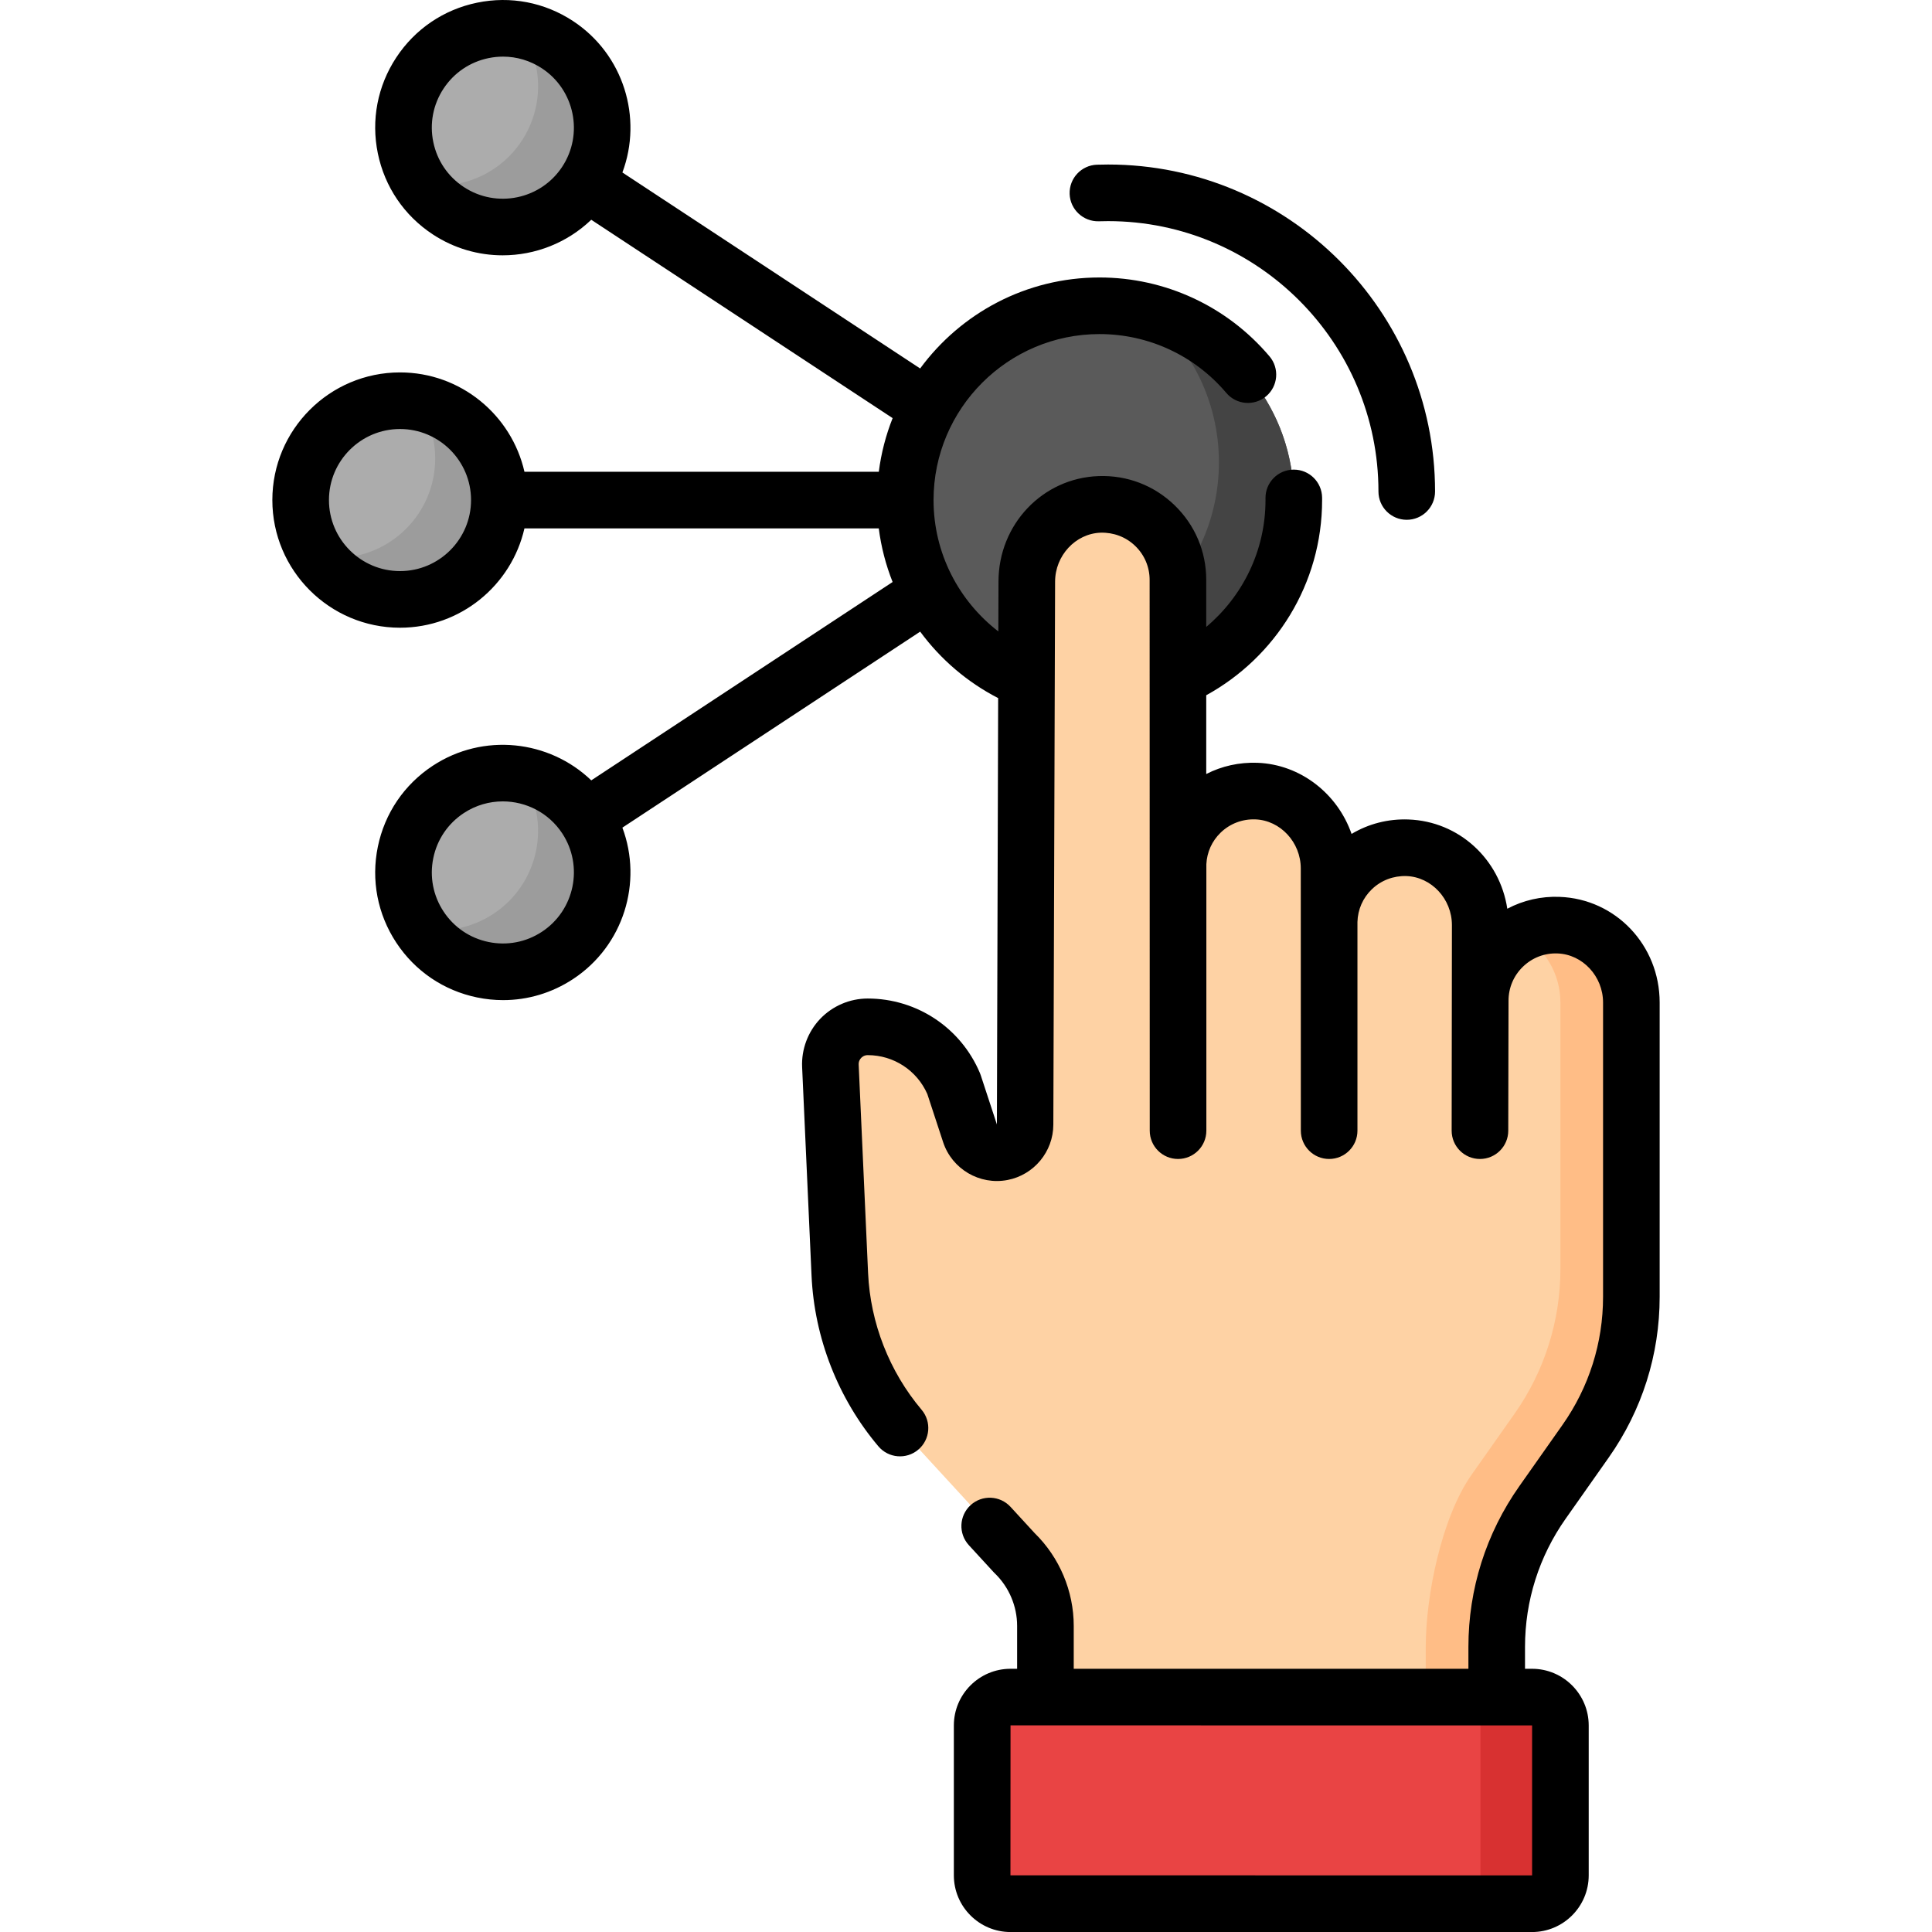 <svg id="Capa_1" enable-background="new 0 0 511.96 511.96" height="512" viewBox="0 0 511.96 511.96" width="512" xmlns="http://www.w3.org/2000/svg"><g><g><g><circle cx="105.996" cy="132.51" fill="#acacac" r="26.326"/></g><g><circle cx="133.258" cy="231.181" fill="#acacac" r="26.326"/></g><g><circle cx="133.258" cy="33.838" fill="#acacac" r="26.326"/></g><g><path d="m132.322 132.507c0 14.54-11.79 26.33-26.33 26.33-9.01 0-16.96-4.53-21.7-11.43 1.53.29 3.1.43 4.7.43 14.54 0 26.33-11.79 26.33-26.33 0-5.53-1.71-10.66-4.63-14.9 12.3 2.21 21.63 12.96 21.63 25.9z" fill="#9c9c9c"/></g><g><path d="m147.732 253.167c-12.01 7.91-28.09 4.71-36.18-7.09 6.42 1.17 13.29-.03 19.18-3.91 12.14-7.99 15.51-24.32 7.52-36.46-.1-.15-.19-.29-.29-.43 6.83 1.24 13.17 5.17 17.29 11.43 7.99 12.14 4.62 28.47-7.52 36.46z" fill="#9c9c9c"/></g><g><path d="m155.252 48.317c-8 12.14-24.32 15.51-36.47 7.51-2.93-1.93-5.35-4.35-7.22-7.07 10.07 1.81 20.71-2.36 26.69-11.44 6.06-9.21 5.59-20.83-.3-29.39 3.39.61 6.72 1.91 9.78 3.92 12.14 7.99 15.51 24.32 7.52 36.47z" fill="#9c9c9c"/></g><g><circle cx="291.363" cy="132.51" fill="#5a5a5a" r="51.483"/></g><g><path d="m342.842 132.507c0 28.44-23.05 51.49-51.48 51.49-12.33 0-23.66-4.34-32.52-11.58 4.05 1.03 8.3 1.58 12.68 1.58 28.43 0 51.48-23.05 51.48-51.49 0-16.1-7.39-30.47-18.96-39.9 22.3 5.65 38.8 25.85 38.8 49.9z" fill="#444"/></g></g><g><g><g><path d="m413.491 496.94v-39.719c0-4.154-3.367-7.521-7.521-7.521h-138.189c-4.154 0-7.521 3.367-7.521 7.521v39.719c0 4.154 3.367 7.521 7.521 7.521h138.189c4.153-.001 7.521-3.368 7.521-7.521z" fill="#e94444"/></g><g><path d="m413.492 457.217v39.72c0 4.16-3.37 7.52-7.52 7.52h-21.18c4.16 0 7.52-3.36 7.52-7.52v-39.72c0-4.15-3.36-7.52-7.52-7.52h21.18c4.15 0 7.52 3.37 7.52 7.52z" fill="#d83131"/></g><g><path d="m378.897 449.7h-101.868v-16.298-2.563c0-7.293-2.967-14.272-8.218-19.334l-28.44-30.956c-10.797-11.752-17.109-26.931-17.829-42.873l-2.495-55.245c-.254-5.632 4.243-10.338 9.881-10.338 9.962 0 18.955 5.968 22.825 15.148l4.289 13.066c1.174 3.575 4.821 5.721 8.516 5.011 3.512-.675 6.054-3.743 6.065-7.319l.465-143.853c0-10.858 8.443-20.106 19.295-20.492 11.392-.405 20.755 8.71 20.755 20.012v75.97c0-11.302 9.363-20.417 20.755-20.012 10.851.386 19.295 9.634 19.295 20.492v14.541c0-11.302 9.363-20.417 20.755-20.012 10.852.386 19.295 9.634 19.295 20.493v20.024c0-11.302 9.363-20.417 20.755-20.012 10.852.386 19.295 9.634 19.295 20.493v77.974c0 13.709-4.237 27.084-12.13 38.292l-11.419 16.214c-7.894 11.209-12.13 24.583-12.13 38.292v13.285z" fill="#fed2a4"/></g><g><path d="m432.292 265.647v77.97c0 13.71-4.24 27.09-12.13 38.29l-11.42 16.22c-7.89 11.21-12.13 24.58-12.13 38.29v13.28h-18.8v-13.28c0-13.71 4.24-34.4 12.13-45.61l11.42-16.21c7.89-11.21 12.13-24.59 12.13-38.3v-70.65c0-7.74-4.29-14.66-10.68-18.14 3.01-1.62 6.49-2.49 10.18-2.36 10.86.39 19.3 9.64 19.3 20.5z" fill="#ffbd86"/></g></g><g><path d="m291.192 58.637c.81-.027 1.623-.041 2.438-.041 39.506 0 71.646 32.14 71.646 71.646 0 4.143 3.357 7.5 7.5 7.5s7.5-3.357 7.5-7.5c0-47.776-38.869-86.646-86.646-86.646-.985 0-1.969.016-2.946.049-4.14.141-7.382 3.61-7.242 7.75.141 4.141 3.643 7.372 7.75 7.242z"/><path d="m413.263 237.657c-4.909-.181-9.641.921-13.845 3.146-1.975-13.109-12.776-23.174-26.205-23.651-5.388-.194-10.563 1.146-15.061 3.831-3.668-10.59-13.485-18.443-24.99-18.853-4.784-.16-9.399.865-13.521 2.979v-20.875c18.278-10.03 30.706-29.445 30.706-51.725l-.003-.645c-.043-4.115-3.393-7.422-7.498-7.422h-.08c-4.142.043-7.465 3.436-7.422 7.578l.003.488c0 13.486-6.118 25.552-15.706 33.624v-12.466c0-7.537-2.987-14.572-8.412-19.808-5.424-5.232-12.555-7.967-20.111-7.699-14.875.53-26.527 12.824-26.527 27.964l-.039 13.201c-10.43-8.048-17.171-20.653-17.171-34.816 0-24.252 19.731-43.982 43.983-43.982 12.966 0 25.211 5.684 33.595 15.593 2.675 3.162 7.408 3.557 10.569.882 3.163-2.675 3.558-7.407.882-10.569-11.239-13.286-27.658-20.905-45.046-20.905-19.486 0-36.787 9.504-47.533 24.113l-78.903-51.935c5.417-14.455.354-31.284-13.072-40.122-7.547-4.969-16.578-6.701-25.427-4.875-8.849 1.824-16.458 6.985-21.426 14.533-4.968 7.547-6.699 16.576-4.875 25.426s6.985 16.459 14.532 21.426c5.717 3.763 12.165 5.562 18.546 5.562 8.604 0 17.075-3.285 23.469-9.424l79.864 52.567c-1.786 4.495-3.033 9.257-3.665 14.211h-93.9c-3.422-15.053-16.904-26.326-32.978-26.326-18.652 0-33.826 15.175-33.826 33.826 0 18.652 15.174 33.827 33.826 33.827 16.074 0 29.556-11.274 32.978-26.327h93.891c.633 4.956 1.881 9.72 3.669 14.215l-79.854 52.561c-11.135-10.692-28.594-12.698-42.02-3.859-7.547 4.967-12.708 12.576-14.533 21.426-1.824 8.85-.093 17.879 4.875 25.426 4.968 7.548 12.577 12.709 21.426 14.533 2.297.474 4.605.707 6.898.707 6.539 0 12.941-1.903 18.529-5.582 13.426-8.838 18.489-25.666 13.072-40.122l78.912-51.94c5.413 7.349 12.484 13.407 20.661 17.61l-.33 112.985-4.29-13.065c-.063-.193-.135-.385-.215-.573-5.053-11.989-16.726-19.735-29.736-19.735-4.725 0-9.307 1.959-12.572 5.374-3.265 3.416-5.015 8.082-4.801 12.802l2.495 55.245c.747 16.529 7.036 32.595 17.709 45.236 2.672 3.167 7.405 3.565 10.569.893 3.165-2.672 3.564-7.404.892-10.568-8.55-10.127-13.588-22.996-14.186-36.237l-2.495-55.244c-.04-.89.396-1.485.66-1.761s.839-.739 1.729-.739c6.87 0 13.042 4.035 15.804 10.306l4.185 12.748c2.346 7.142 9.688 11.453 17.058 10.036 7.019-1.349 12.128-7.515 12.149-14.659l.465-143.877c0-6.93 5.411-12.761 12.062-12.998 3.425-.098 6.692 1.121 9.16 3.503 2.47 2.383 3.829 5.584 3.829 9.014l.032 145.943c0 4.143 3.357 7.5 7.5 7.5s7.5-3.357 7.5-7.5v-70.623c.161-3.182 1.484-6.134 3.797-8.365 2.468-2.381 5.739-3.615 9.159-3.502 6.65.236 12.062 6.067 12.062 12.997l.018 69.493c0 4.143 3.357 7.5 7.5 7.5s7.5-3.357 7.5-7.5v-55.306c.091-3.294 1.428-6.359 3.812-8.659 2.468-2.382 5.734-3.607 9.16-3.503 6.65.236 12.062 6.067 12.062 12.997l-.07 54.472c0 4.143 3.357 7.5 7.5 7.5s7.5-3.357 7.5-7.5c0 0 .07-34.116.07-34.447 0-3.43 1.359-6.632 3.829-9.015 2.467-2.381 5.712-3.638 9.158-3.502 6.651.237 12.063 6.068 12.063 12.998v77.975c0 12.228-3.722 23.976-10.763 33.974l-11.418 16.214c-8.831 12.539-13.499 27.273-13.499 42.61v5.783h-104.585v-11.361c0-9.199-3.766-18.138-10.338-24.564l-6.407-6.975c-2.804-3.05-7.549-3.252-10.598-.449-3.05 2.803-3.251 7.547-.449 10.598l6.551 7.132c.104.111.209.221.319.326 3.763 3.627 5.921 8.705 5.921 13.933v11.361h-1.747c-8.282 0-15.02 6.738-15.02 15.021v39.719c0 8.282 6.738 15.021 15.02 15.021h138.19c8.282 0 15.021-6.738 15.021-15.021v-39.719c0-8.282-6.738-15.021-15.021-15.021h-1.858v-5.783c0-12.229 3.722-23.976 10.763-33.974l11.418-16.214c8.831-12.54 13.499-27.274 13.499-42.61v-77.975c-.001-15.168-11.653-27.462-26.529-27.992zm-264.28-193.468c-5.708 8.672-17.404 11.083-26.077 5.375-4.2-2.765-7.072-6.999-8.087-11.925-1.015-4.925-.052-9.95 2.713-14.151 2.765-4.2 7-7.073 11.925-8.088 1.278-.264 2.563-.394 3.839-.394 3.639 0 7.202 1.06 10.312 3.106 8.671 5.708 11.082 17.406 5.375 26.077zm-42.987 107.147c-10.381 0-18.826-8.446-18.826-18.827s8.445-18.826 18.826-18.826 18.827 8.445 18.827 18.826-8.447 18.827-18.827 18.827zm37.612 95.571c-4.201 2.766-9.227 3.73-14.151 2.713-4.925-1.015-9.16-3.888-11.925-8.088-2.765-4.201-3.728-9.227-2.713-14.151 1.015-4.926 3.887-9.16 8.088-11.925 3.182-2.095 6.771-3.096 10.322-3.096 6.127 0 12.142 2.981 15.755 8.471v-.001c5.706 8.671 3.295 20.37-5.376 26.077zm262.382 210.314v39.719l-.021.021-138.209-.021.021-39.739z"/></g></g></g></svg>